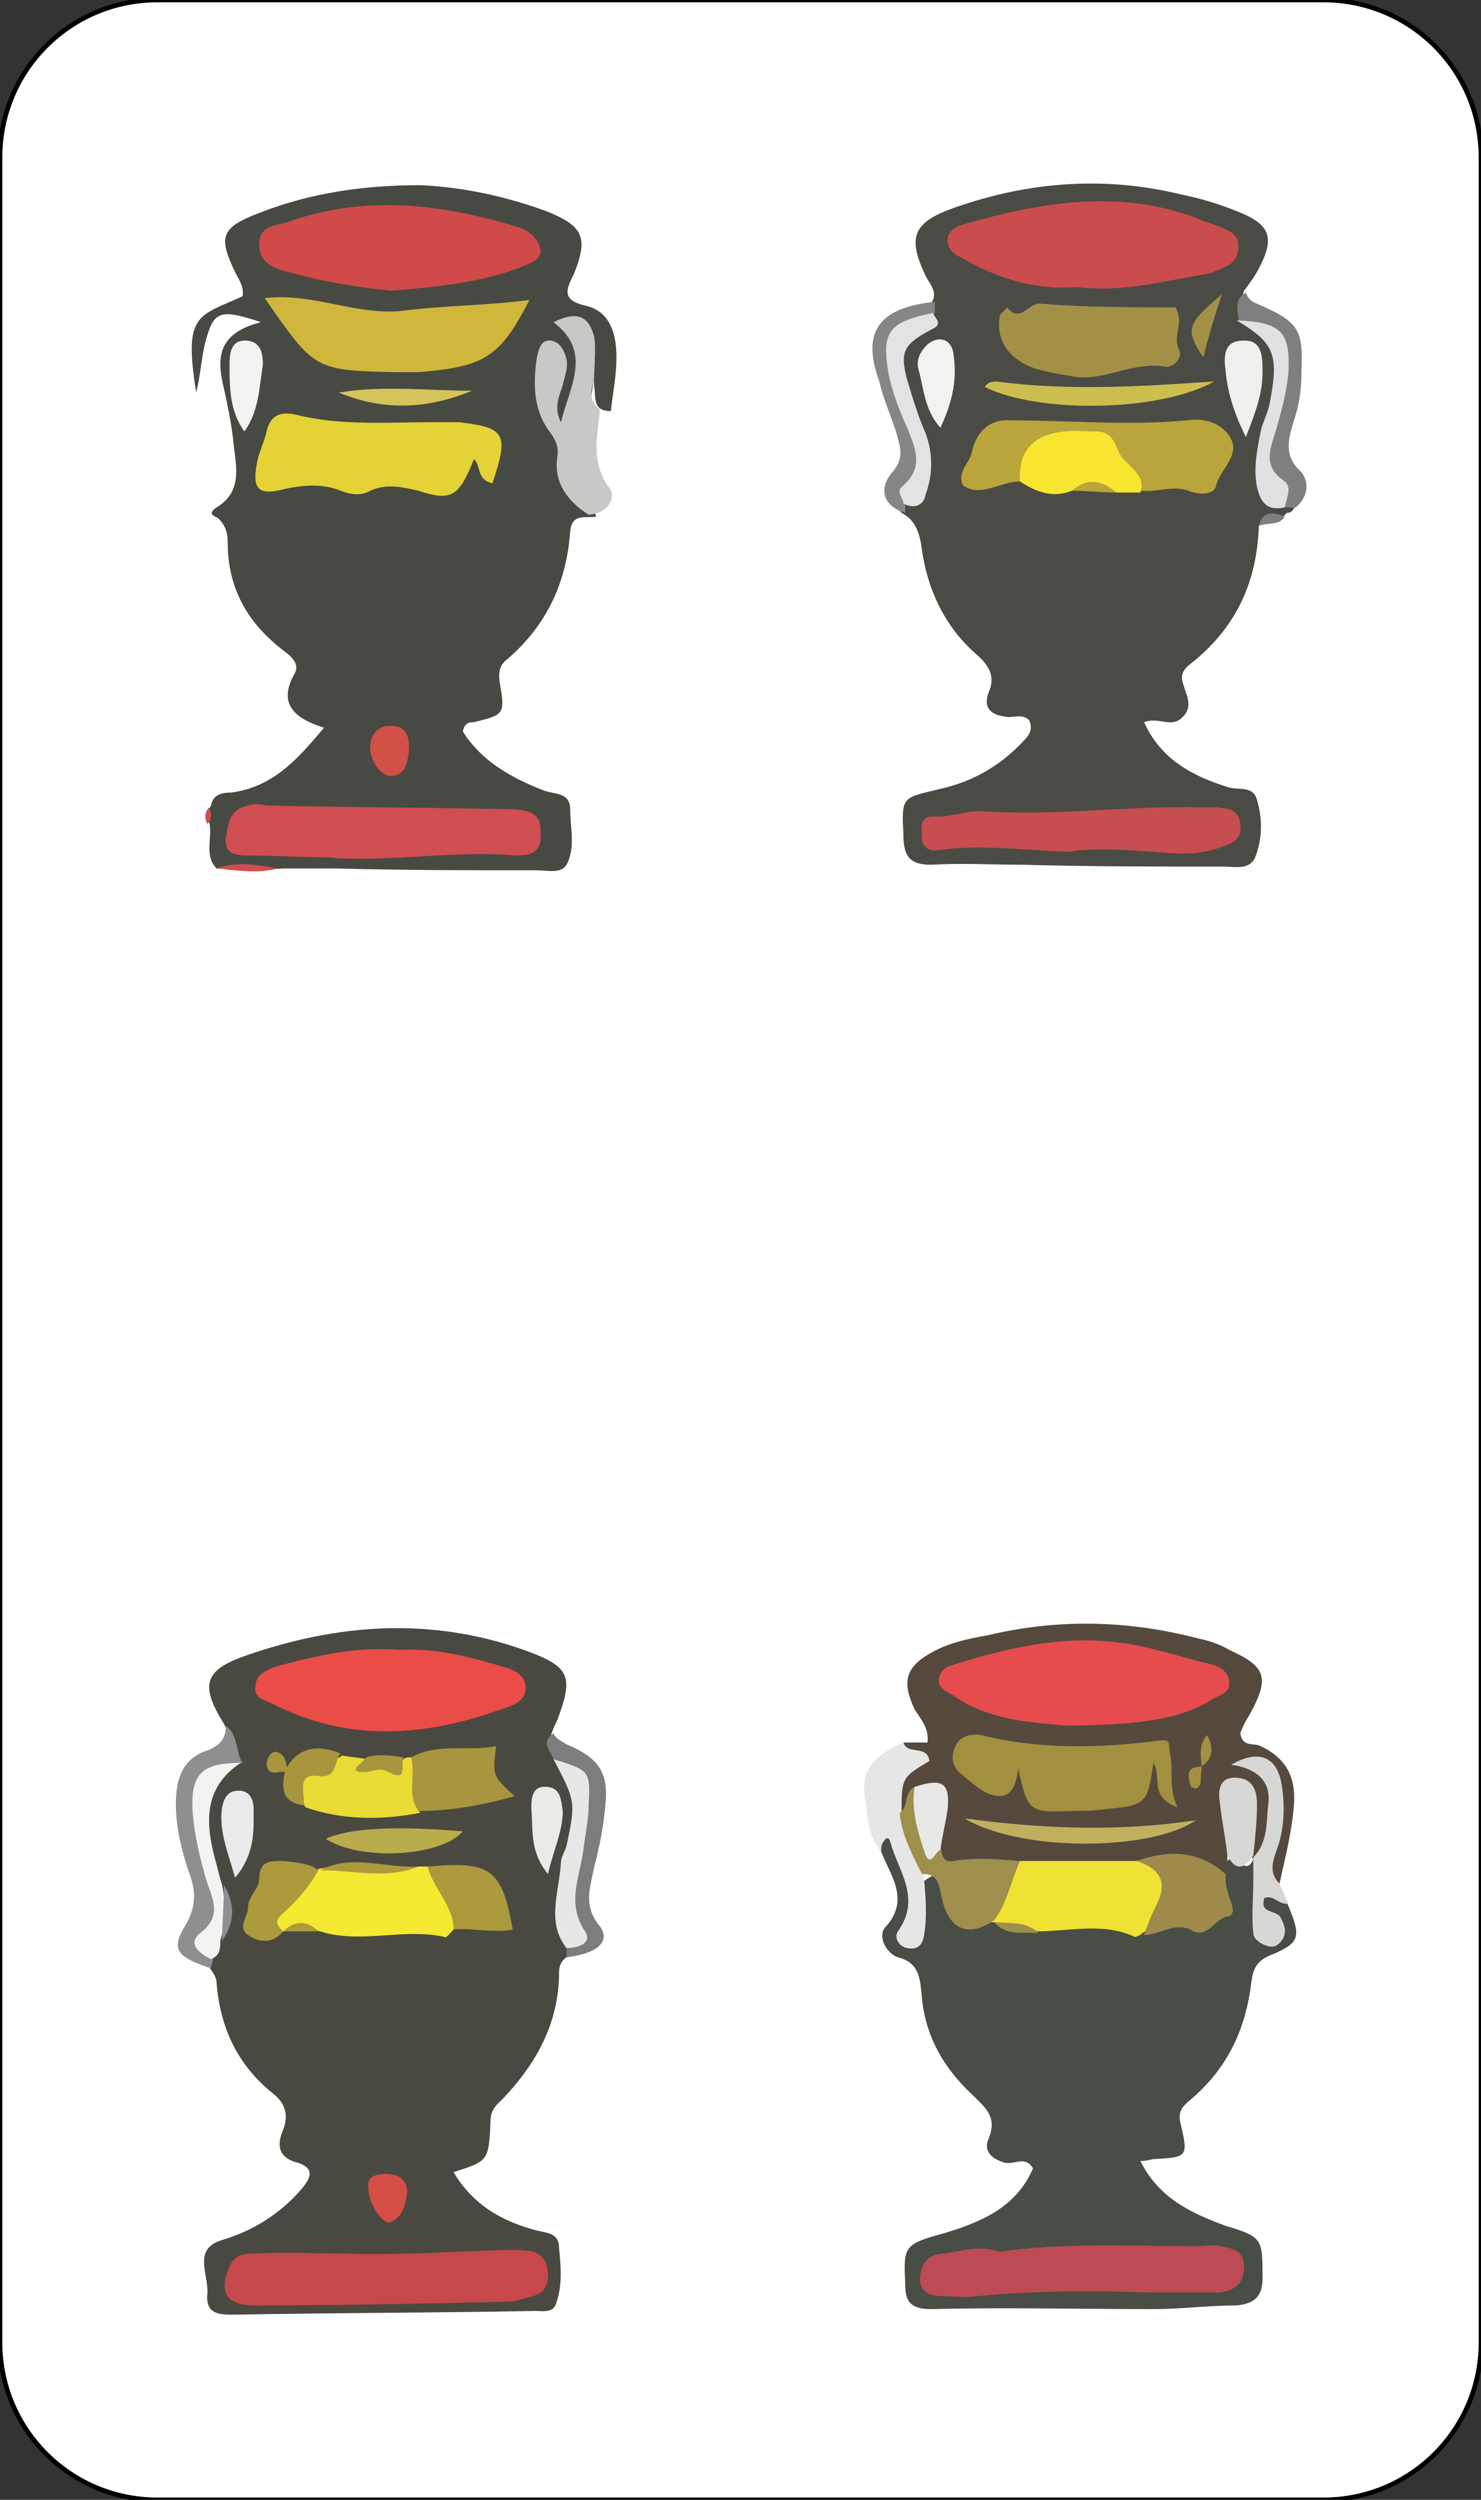 <?xml version="1.0" encoding="utf-8"?>
<!-- Generator: Adobe Illustrator 23.1.1, SVG Export Plug-In . SVG Version: 6.00 Build 0)  -->
<svg version="1.1" id="Livello_1" xmlns="http://www.w3.org/2000/svg" xmlns:xlink="http://www.w3.org/1999/xlink" x="0px" y="0px"
	 viewBox="0 0 80 135" style="enable-background:new 0 0 80 135;" xml:space="preserve">
<rect x="0" y="0" width="80" height="135" fill="#333333" stroke="none"/>
<style type="text/css">
	.st0{fill:#FFFFFF;stroke:#000000;stroke-width:0.251;stroke-miterlimit:10;}
	.st1{fill:#464A42;}
	.st2{fill:#4A4941;}
	.st3{fill:#4B4B45;}
	.st4{fill:#484D45;}
	.st5{fill:#55493E;}
	.st6{fill:#C8C8C7;}
	.st7{fill:#E6E6E7;}
	.st8{fill:#8E8F90;}
	.st9{fill:#D7D7D5;}
	.st10{fill:#7E7D7D;}
	.st11{fill:#868587;}
	.st12{fill:#7E7F7F;}
	.st13{fill:#D04D51;}
	.st14{fill:#CF4A48;}
	.st15{fill:#E5D237;}
	.st16{fill:#D0B63B;}
	.st17{fill:#D5C45B;}
	.st18{fill:#F3F4F1;}
	.st19{fill:#D15047;}
	.st20{fill:#EA4C47;}
	.st21{fill:#C6484B;}
	.st22{fill:#F5E931;}
	.st23{fill:#A7963D;}
	.st24{fill:#EADB35;}
	.st25{fill:#AC9A3C;}
	.st26{fill:#E7E7E5;}
	.st27{fill:#F3F3F1;}
	.st28{fill:#B8AC4C;}
	.st29{fill:#EAEAEA;}
	.st30{fill:#ECEAE7;}
	.st31{fill:#D54D47;}
	.st32{fill:#CB4C4C;}
	.st33{fill:#C64E50;}
	.st34{fill:#BAA43C;}
	.st35{fill:#A39047;}
	.st36{fill:#F8E631;}
	.st37{fill:#E2E3E4;}
	.st38{fill:#CCBE4E;}
	.st39{fill:#E0E1E0;}
	.st40{fill:#F1F0EF;}
	.st41{fill:#F2F2F1;}
	.st42{fill:#BD4A54;}
	.st43{fill:#F0E234;}
	.st44{fill:#9F8F4D;}
	.st45{fill:#9E8B4C;}
	.st46{fill:#E64C4E;}
	.st47{fill:#A1903F;}
	.st48{fill:#C0B05E;}
	.st49{fill:#E8E8E6;}
</style>
<path class="st0" d="M71.5,135h-63c-4.7,0-8.5-3.8-8.5-8.5V8.5C0,3.8,3.8,0,8.5,0h63C76.2,0,80,3.8,80,8.5v118
	C80,131.2,76.2,135,71.5,135z"/>
<path class="st1" d="M11.7,46.9c-0.7-0.7-0.2-1.7-0.4-2.5c-0.1-0.3-0.1-0.6,0.1-0.9c0.1-0.6,0.6-0.7,1.1-0.7c2.2-0.3,3.5-1.7,5-3.5
	c-1.6-0.5-2.5-1.3-1.6-2.9c0.3-0.5-0.1-0.9-0.5-1.2c-2-1.5-3.1-3.4-3.1-5.9c0-0.5-0.1-0.9-0.5-1.3c-0.1-0.1-0.7-0.2-0.1-0.6
	c1.5-0.9,1-2.4,0.9-3.6c-0.1-0.9-0.3-1.9-0.5-2.8c-0.4-1.6-0.4-3,2-3.6c-2.1-0.7-2.5-0.6-2.9,0.7c-0.3,0.9-0.3,1.8-0.6,3.1
	c-0.7-4.3,0.1-4.1,2.5-5.2c0.1-0.5-0.2-0.9-0.4-1.3c-0.9-1.9-0.8-2.4,1.3-3.2c2.8-1.1,5.7-1.5,8.7-1.5c2.3,0.1,4.6,0.6,6.8,1.4
	c2,0.8,2.3,1.4,1.5,3.4c-0.4,0.8-0.7,1.4,0.6,1.7c1.4,0.3,1.7,1.6,1.7,2.8c0,1-0.2,1.9-0.3,2.9c-1,0-0.8-0.7-0.9-1.3
	c-0.1-0.8,0.2-1.7-0.2-2.7c0.2,1.4,0.3,2.7-0.2,3.9c-0.2,0.5-0.4,1.2-1.1,1c-0.5-0.1-0.5-0.7-0.5-1.2c-0.1-0.6,0.3-1.2-0.1-2.2
	c-0.3,3.3,1.5,5.6,2.2,8.2c-0.6,0.1-1.3-0.2-1.4,0.8c-0.2,2.8-1.3,5.1-3.4,6.9c-0.4,0.3-0.5,0.7-0.4,1.3c0.3,1.7,0.2,1.7-1.4,2.1
	c-0.2,0-0.5,0-0.6,0.5c1,1.6,2.6,2.5,4.4,3.2c0.6,0.2,1.4,0.1,1.4,1c0,1,0.3,2.1-0.2,3c-0.3,0.5-1,0.3-1.6,0.3
	c-3.6,0-7.2,0-10.8-0.1c-1,0-1.9,0-2.9,0C13.9,47,12.8,46.8,11.7,46.9z"/>
<path class="st2" d="M30.6,105.7c-0.3,0.2-0.4,0.5-0.4,0.8c0,2.7-1.2,4.9-3,6.8c-0.3,0.3-0.7,0.6-0.7,1.2c-0.1,2.2-0.1,2.2-2,2.8
	c1,1.7,2.5,2.6,4.3,3.1c0.6,0.2,1.4,0.1,1.4,1c0.1,1,0.2,2.1-0.2,3.1c-0.2,0.4-0.7,0.3-1.1,0.3c-5.4,0.1-10.8,0.1-16.3,0.2
	c-0.7,0-1.5,0-1.4-1.1c0.1-1-0.8-2.4,0.7-2.9c1.7-0.5,3.2-1.4,4.4-2.8c0.5-0.6,0.7-1.1-0.2-1.4c-1.2-0.3-1.1-1.1-0.8-1.8
	c0.3-0.8,0.1-1.4-0.5-1.9c-1.9-1.5-2.9-3.5-3.1-6c0-0.4-0.3-0.7-0.5-1c-0.1-0.2-0.2-0.4-0.1-0.6c0.1-0.4,0.3-0.8,0.4-1.2
	c0.3-0.9,0.3-1.8-0.1-2.7c-0.4-2.2-1.7-4.5,0.6-6.5c0.1-0.7,0.5-1.3,0.1-2c-1.3-2.1-1.1-2.9,1.2-3.7c4.9-1.7,9.9-2.1,15-0.3
	c2.5,0.9,2.7,1.4,1.8,3.8c-0.1,0.2-0.2,0.4-0.3,0.7c-0.3,0.7,0.4,1,0.5,1.6c1.2,1,1.4,2.3,1,3.7c-0.6,2-0.6,4.1-0.4,6.1
	C30.9,105.3,30.8,105.5,30.6,105.7z"/>
<path class="st3" d="M68,28.4c-0.1,3-1.2,5.4-3.5,7.3c-0.4,0.3-0.8,0.6-0.6,1.2c0.2,0.7,0.6,1.3-0.1,1.9c-0.6,0.5-1.2-0.1-2,0.2
	c0.9,2,2.6,2.9,4.5,3.5c0.6,0.2,1.4-0.1,1.6,0.7c0.3,1,0.3,2.1-0.1,3.1c-0.3,0.7-1.1,0.5-1.7,0.5c-3.6,0-7.2,0-10.8-0.1
	c-1.7,0-3.4-0.1-5,0c-1.1,0-1.5-0.4-1.5-1.6c-0.1-2.1-0.1-2,2-2.5c1.8-0.4,3.3-1.3,4.5-2.6c0.3-0.3,0.5-0.6,0.3-1.1
	c-0.4-0.4-0.9-0.1-1.3-0.2c-0.8-0.1-1.2-0.5-0.9-1.3c0.4-0.9,0-1.5-0.7-2.1c-1.7-1.5-2.6-3.5-2.9-5.6c-0.1-0.8-0.3-1.6-1.1-2
	c-0.1-0.1-0.2-0.3-0.1-0.4c0-0.1,0-0.2,0.1-0.2c1.4-1.3,1-2.8,0.4-4.4c-0.8-2.2-1.3-4.3,0.9-6c0.1-0.2,0.3-0.3,0.4-0.5
	c0.2-0.5-0.2-0.9-0.4-1.3c-1-2.1-0.7-2.9,1.6-3.7c4-1.4,8.1-1.7,12.2-0.7c1,0.2,2,0.5,3,0.9c1.8,0.7,2.1,1.4,1.2,3.1
	c-0.2,0.4-0.5,0.8-0.8,1.2c-0.2,0.6,0.1,1,0.6,1.3c2.1,1.4,1.4,3.4,1.2,5.4c-0.2,1.5-1.1,3.1,0.5,4.3c0.2,0.1,0.4,0.3,0.5,0.5
	c-0.1,0.3-0.2,0.5-0.5,0.5C69.1,28.3,68.3,27.7,68,28.4z"/>
<path class="st4" d="M69.5,102.7c0.8,1.9,0.8,2.2-0.9,2.9c-0.7,0.3-0.9,0.7-1,1.4c-0.3,2.6-1.3,4.7-3.3,6.4
	c-0.5,0.4-0.7,0.7-0.5,1.4c0.4,1.7,0.3,1.7-1.5,1.8c-0.1,0-0.3,0.1-0.7,0.1c1,2,2.7,2.8,4.6,3.5c2,0.6,2,0.7,2,2.8
	c0,1-0.4,1.4-1.4,1.5c-1.5,0-3,0.2-4.5,0.2c-4,0-8-0.1-12,0c-1.1,0-1.4-0.4-1.4-1.3c-0.1-2.1-0.1-2.2,2.1-2.8c2-0.6,3.9-1.4,4.8-3.5
	c-0.4-0.7-1-0.2-1.5-0.3c-0.7-0.2-1.2-0.6-0.9-1.3c0.5-1.2-0.2-1.7-0.9-2.4c-1.5-1.4-2.5-3.1-2.7-5.2c-0.1-1-0.1-1.9-1.3-2.2
	c-0.6-0.2-1.1-1.1-0.7-1.6c1.4-1.5,0.3-2.8-0.2-4.1c-0.2-0.3-0.2-0.7,0.1-0.9c0.4-0.3,0.7,0.1,1,0.4c0.8,1.2,1,2.7,1,4.1
	c0.3-0.6-0.2-1.3,0.2-2c1-0.8,1.4-0.1,1.7,0.7c0.4,0.9,0.8,1.7,2,1.5c0.2,0,0.4,0,0.6,0c0.7,0.1,1.5,0.2,2.2,0.1
	c1.8-0.4,3.7-0.2,5.5,0.2c0.6-0.1,1.3-0.3,1.9-0.3c1.9,0.2,2.4-0.7,2.1-2.4c0-0.3,0.1-0.6,0.4-0.9c0.4-0.5,1,0.9,1.4-0.1
	c0.2,0.1,0.4,0.2,0.5,0.4c0.6,1-0.6,2,0.1,2.9C67.7,101.6,68.6,102,69.5,102.7z"/>
<path class="st5" d="M66.3,100.2c0,0.3,0,0.7-0.1,1c-1.8-0.3-3.5-0.8-5.3-0.1c-1.8,0.2-3.7,0-5.5,0c-1.6-0.4-3.3,0.6-4.8-0.7
	c-0.3-0.8-0.1-1.6-0.1-2.3c0-0.4,0.2-1-0.6-0.9c-0.5,0.2-0.7,1.1-1.5,0.7c-0.9-1.4,0.8-2.4,0.4-3.8c0.4,0,0.8,0,1.3,0
	c0.1-0.8-0.4-1.3-0.7-1.8c-0.7-1.5-0.5-2.3,1-3.1c0.9-0.5,1.9-0.7,3-0.9c3.8-0.9,7.6-0.8,11.4,0.2c0.5,0.1,1.1,0.3,1.6,0.6
	c2,0.9,2.2,1.5,1.1,3.5c-0.2,0.3-0.4,0.7-0.5,1c0.1,0.8,0.8,0.5,1.1,0.7c1.3,0.6,1.9,1.6,1.8,3.1c-0.1,1.5-0.5,3-0.8,4.4
	c-1.5-0.5-0.5-1.6-0.4-2.4c0.2-1.2,0.7-2.4-0.1-3.3c0.7,1.5,0.7,3.1-0.8,4.4l0,0c-0.9-0.8-0.2-2.1-1-3
	C66.2,98.3,67.2,99.4,66.3,100.2z"/>
<path class="st6" d="M31.8,27.8c-1.1-0.7-1.9-1.7-1.7-3.1c0.1-0.6-0.1-1-0.5-1.5c-0.8-1.2-0.8-2.5-0.6-3.9c0.1-0.4,0.2-1,0.8-0.9
	c0.5,0.1,0.7,0.6,0.8,1c0.1,0.5-0.1,0.9-0.2,1.4c-0.2,0.6-0.5,1.2-0.1,2c0.5-2,1.7-3.8-0.4-5.4c1.2-0.6,1.9-0.4,2.2,0.8
	c0.1,0.6,0,1.3,0,1.9c0,0.7-0.5,1.4,0.3,2c-0.1,1.4-0.5,2.7,0.4,4.1C33.4,26.8,32.9,27.7,31.8,27.8z"/>
<path class="st7" d="M48.8,94.1c0.2,0.7,1.3,0.1,1.4,1C48.7,96,48.7,96,48.7,98c0.8,0.9,1.4,2,1.2,3.3c0.1,1.1,0.2,2.2,0,3.3
	c-0.1,0.5-0.4,0.7-0.9,0.6c-0.5-0.1-0.7-0.6-0.5-0.9c1.3-1.8,0-3.3-0.4-4.8c-0.1-0.4-0.3-0.2-0.4,0c-0.1,0.1-0.1,0.3-0.1,0.5
	c-0.6-0.7-0.7-1.5-0.8-2.4C46.4,95.7,47,94.9,48.8,94.1z"/>
<path class="st8" d="M12.2,93.2c0.7,0.5,0.5,1.4,0.9,2c-2.9,0.5-2.3,2.7-1.9,4.4c0.4,2.1,0.9,4.1,0.3,6.2c0,0.2-0.1,0.3-0.1,0.5
	c-1.8-0.6-2.2-1-1.4-2.3c0.6-1,0.6-1.9,0.2-2.9c-0.4-1.2-0.7-2.4-0.7-3.7c0-1.4,0.4-2.5,1.8-2.9C11.9,94.2,12.2,93.9,12.2,93.2z"/>
<path class="st9" d="M67.7,100.3c0.8-0.8,0.7-1.9,0.8-2.8c0.2-1.3-0.6-2-2-2.2c1.4-0.8,2.4-0.5,2.7,0.9c0.2,1.1,0.2,2.2-0.1,3.3
	c-0.2,0.7-0.7,1.5,0,2.2c0.2,0.4,0.3,0.7,0.5,1.1c-0.5,0.1-0.8-0.5-1.3-0.3c-0.3,0.9,0.7,0.6,0.9,1.1c0.2,0.4,0.3,0.7,0.1,1.1
	c-0.2,0.3-0.4,0.5-0.8,0.4c-0.4-0.1-0.8-0.4-0.8-0.7c-0.1-0.9,0-1.9,0-2.8C67.7,101.1,67.7,100.7,67.7,100.3z"/>
<path class="st10" d="M30.6,105.7c0-0.2,0-0.3,0-0.5c0.1-2.5,0.2-5,0.8-7.5c0.3-1.3-0.5-2-1.5-2.7c-0.2-0.5-0.7-0.9,0-1.4
	c0.1,0.3,0.4,0.4,0.7,0.6c1.7,0.7,2.3,1.5,2.1,3.3c-0.1,1.1-0.3,2.2-0.6,3.3c-0.2,1.1-0.6,2,0.2,3.1
	C33.1,104.8,32.3,105.5,30.6,105.7z"/>
<path class="st11" d="M50.5,16.3c0,0.2,0,0.4,0,0.6c-2.3,1.6-2.6,2.4-1.2,5.7c0.7,1.7,0.9,3.1-0.4,4.5c0,0.2,0,0.4,0,0.6
	c-1.3-0.4-1.4-1.4-0.7-2.2c0.7-0.8,0.4-1.4,0.2-2.2c-0.3-0.9-0.7-1.8-0.9-2.7C46.5,17.9,47.5,16.6,50.5,16.3z"/>
<path class="st12" d="M70,27.4c-0.2,0-0.4,0-0.6,0c-1.1-1.4-1.4-3-0.7-4.7c0.3-0.7,0.4-1.5,0.5-2.3c0.2-1.8-0.3-2.9-2.3-3.1
	c0-0.5-0.3-1.1,0.4-1.5c0.1,0.3,0.3,0.5,0.6,0.6c2.3,1,2.5,1.4,2.4,3.7c0,0.9-0.1,1.7-0.4,2.6c-0.3,1-0.6,1.9,0.4,2.8
	C70.7,26,70.7,26.8,70,27.4z"/>
<path class="st13" d="M11.7,46.9c1.1-0.4,2.2-0.2,3.3,0C13.9,47.2,12.8,47,11.7,46.9z"/>
<path class="st13" d="M11.3,43.6c0.1,0.3,0.2,0.6-0.1,0.9C11,44.1,11.1,43.8,11.3,43.6z"/>
<path class="st12" d="M68,28.4c0.2-0.9,0.9-0.7,1.4-0.5C69.1,28.4,68.5,28.2,68,28.4z"/>
<path class="st14" d="M21.1,15.7c-1.9-0.2-3.7-0.5-5.5-1c-0.8-0.2-1.6-0.5-1.6-1.5c0-1,0.8-1,1.5-1.2c4.2-1.5,8.4-1,12.6,0.3
	c0.5,0.2,1,0.6,1.1,1.2c0,0.6-0.6,0.7-1,0.9C25.9,15.3,23.5,15.5,21.1,15.7z"/>
<path class="st15" d="M26.6,26.1c-0.9-0.2-0.6-1-1-1.3c-0.8,2-1.2,2.3-3,1.7c-0.9-0.2-1.7-0.4-2.6,0c-0.5,0.3-1.1,0.2-1.6,0
	c-1-0.4-2-0.3-3-0.1c-1.5,0.4-1.8,0-1.5-1.5c0.1-0.5,0.4-1.1,0.5-1.6c0.2-0.9,0.8-1.1,1.6-0.9c2.4,0.6,4.9,0.4,7.4,0.4
	c0.5,0,1,0,1.4,0C27.3,23.1,27.5,23.4,26.6,26.1z"/>
<path class="st13" d="M17.6,46.3c-1.4,0-2.7-0.1-4.1-0.1c-0.6,0-1.4,0-1.3-0.9c0.1-0.8,0.2-1.6,1.2-1.8c0.3-0.1,0.6-0.1,1,0
	c4.3,0.1,8.6,0.1,12.9,0.2c0.5,0,1,0,1.4,0.2c0.6,0.3,0.5,0.9,0.5,1.5c-0.1,0.7-0.7,0.8-1.3,0.8C24.4,45.9,21,46.6,17.6,46.3z"/>
<path class="st16" d="M14.3,16.1c2.6-0.3,4.8,0.9,7.3,0.7c2.3-0.3,4.7-0.3,7-0.6c-1.6,3.1-2.4,3.6-6,3.9c-0.4,0-0.8,0-1.2,0
	C17,20,17,20,14.3,16.1z"/>
<path class="st17" d="M25.5,21.1c-2.4,1-4.8,1.1-7.2,0.1C20.7,20.8,23.1,21.1,25.5,21.1z"/>
<path class="st18" d="M13.2,23.3c-0.8-1.1-0.8-2.4-0.8-3.6c0-0.7,0.1-1.4,1-1.3c0.7,0.1,0.8,0.7,0.8,1.3C14,20.9,14,22.2,13.2,23.3z
	"/>
<path class="st19" d="M22.1,40.5c-0.1,0.6-0.1,1.3-0.9,1.4c-0.6,0.1-1.3-0.9-1.2-1.7c0.1-0.6,0.4-1,1.1-1
	C22,39.2,22.1,39.8,22.1,40.5z"/>
<path class="st20" d="M21.6,89.1c1.8-0.1,3.5,0.3,5.2,0.8c0.6,0.2,1.5,0.3,1.6,1.2c0,0.8-0.7,1-1.3,1.2c-4.2,1.5-8.3,1.8-12.4-0.3
	c-0.4-0.2-1-0.3-0.9-0.9c0-0.7,0.6-0.9,1.1-1.1C17.1,89.4,19.3,88.9,21.6,89.1z"/>
<path class="st21" d="M18.6,121.7c2.9,0.1,5.9-0.1,8.8-0.2c0.5,0,1,0,1.4,0.1c0.6,0.2,0.8,0.7,0.8,1.3c0,0.5-0.2,0.9-0.8,1.1
	c-0.5,0.1-0.9,0.3-1.4,0.3c-4.5,0.1-9.1,0.2-13.6,0.2c-1.6,0-2-0.7-1.4-2.1c0.3-0.7,0.8-0.7,1.4-0.7C15.4,121.6,17,121.7,18.6,121.7
	z"/>
<path class="st22" d="M22.6,100.8c0.2,0,0.3,0,0.5,0c1,0.9,2.1,1.7,1.4,3.4c-0.2,0.2-0.4,0.5-0.5,0.4c-2.2-0.5-4.5,0.4-6.7-0.3
	c-0.7-0.2-1.3-0.4-1.9,0l-0.1,0c-1-0.1-0.7-0.7-0.4-1.2c0.6-0.9,1.3-1.8,2.4-2.2l0.1,0C19,100.5,20.8,101.1,22.6,100.8z"/>
<path class="st23" d="M22.2,94.9c1.5-0.8,3.1-0.3,4.6-0.6c-0.2,1.6-0.2,1.6,1,2.7c-1.8,0.5-3.5,0.8-5.2,0.8
	C21.4,97,21.6,96,22.2,94.9z"/>
<path class="st24" d="M22.2,94.9c0.3,1-0.3,2.1,0.5,3c-2.1,0.4-4.2,0.4-6.2-0.3c-1.3-2.3,1-2.1,2-2.8c0.4,0.1,0.9,0.1,1.3,0.2
	c0.7,0.7,1.3,0.5,2,0C21.9,94.9,22.1,94.9,22.2,94.9z"/>
<path class="st25" d="M24.5,104.2c0-1.3-1.1-2.2-1.4-3.4c3.4-0.3,4,0.1,4.6,3.4C26.6,104.4,25.5,104.1,24.5,104.2z"/>
<path class="st26" d="M29.9,95c1.9,0.6,2,0.6,1.9,2.4c0,0.9-0.2,1.7-0.3,2.6c-0.2,1.4-0.9,2.8,0.1,4.3c0.4,0.6-0.3,0.9-1,0.9
	c-1.1-1.4-0.4-3-0.3-4.6c0-0.3,0.2-0.6,0.3-0.9C31.1,97.3,31.1,97.3,29.9,95z"/>
<path class="st25" d="M17.2,101c-0.5,0.9-1.2,1.7-2,2.4c-0.4,0.4-0.2,0.6,0.1,0.9c-0.6,0.7-1.3,0.6-1.9,0.2c-0.6-0.4,0-1,0-1.5
	c0-0.6,0.6-1,0.6-1.5c0-1.1,0.7-1,1.4-1C16,100.6,16.7,100.6,17.2,101z"/>
<path class="st27" d="M11.4,105.8c-0.6-0.3-1.3-0.8-0.6-1.4c1.2-0.9,0.7-1.8,0.4-2.7c-0.4-1.3-0.7-2.6-0.8-3.9
	c-0.1-2,0.5-2.6,2.6-2.6c-2.1,1.4-1.9,3.4-1.3,5.5c0.1,0.4,0.2,0.8,0.3,1.1c0.2,1,0.2,2-0.1,3C11.9,105.2,11.9,105.6,11.4,105.8z"/>
<path class="st28" d="M17.6,99.3c1.3-0.6,3.9-0.7,7.4-0.4C23.8,100.3,19.4,100.5,17.6,99.3z"/>
<path class="st29" d="M12.7,101.4c-0.4-1.4-0.9-2.6-0.7-3.8c0.1-0.5,0.3-0.9,0.9-0.9c0.6,0,0.8,0.5,0.8,1
	C13.7,98.8,13.8,100.1,12.7,101.4z"/>
<path class="st30" d="M29.6,101.2c-1-1.2-0.8-2.4-0.9-3.6c0-0.6,0.1-1.2,0.9-1.1c0.7,0.1,0.7,0.7,0.8,1.3
	C30.4,98.9,29.9,99.9,29.6,101.2z"/>
<path class="st31" d="M20.8,117.4c0.6,0,1.2,0.2,1.2,1c-0.1,0.6-0.2,1.3-0.9,1.6c-0.4,0.2-1.2-1-1.2-1.8
	C19.8,117.7,20.1,117.4,20.8,117.4z"/>
<path class="st23" d="M18.4,94.7c-0.4,0.4-0.1,1.4-1.3,1.2c-1.1-0.1-0.6,1-0.7,1.6c-1.2-0.2-1.2-0.9-1-1.9l0,0
	C16.1,94.3,17.2,94.2,18.4,94.7z"/>
<path class="st25" d="M22.6,100.8c-1.7,0.7-3.5,0.2-5.3,0.2C19,100.1,20.8,100.9,22.6,100.8z"/>
<path class="st23" d="M21.8,94.9c-0.2,0.3,0.3,1.4-0.8,0.8c-0.5-0.3-0.9,0-1.3,0c-0.3,0-0.8,0-0.2-0.5c0.1-0.1,0.2-0.2,0.3-0.3
	C20.4,94.7,21.1,94.8,21.8,94.9z"/>
<path class="st8" d="M12,104.8c0-1,0.1-2,0.1-3C12.7,102.8,12.7,103.8,12,104.8z"/>
<path class="st23" d="M15.5,95.7c-0.4-0.1-1,0.3-1.1-0.4c0-0.3,0.2-0.7,0.5-0.7C15.4,94.7,15.5,95.2,15.5,95.7
	C15.5,95.7,15.5,95.7,15.5,95.7z"/>
<path class="st25" d="M15.3,104.3c0.6-0.6,1.3-0.6,1.9,0C16.6,104.3,16,104.3,15.3,104.3z"/>
<path class="st32" d="M58.2,15.5c-2.3,0.2-4.4-0.5-6.3-1.6c-0.4-0.2-0.8-0.5-0.7-1.1c0.1-0.4,0.5-0.6,0.9-0.7
	c4.2-1.2,8.4-1.9,12.6-0.3c0.4,0.2,0.9,0.3,1.3,0.5c0.5,0.2,0.9,0.4,0.9,1c0,0.7-0.4,1-0.9,1.2c-0.3,0.1-0.6,0.3-0.9,0.3
	C62.8,15.2,60.6,15.8,58.2,15.5z"/>
<path class="st33" d="M57.7,46c-2.5-0.1-4.7-0.4-7-0.1c-0.6,0.1-0.9-0.2-0.9-0.7c0-0.5-0.2-1.2,0.8-1.1c0.8,0,1.6-0.3,2.3-0.3
	c4,0.3,8-0.3,11.9-0.2c0.3,0,0.6,0,1,0c0.6,0.1,1.1,0.1,1.2,0.9c0.1,0.7-0.3,1-0.9,1.2c-0.8,0.3-1.5,0.4-2.3,0.4
	C61.7,46,59.6,45.7,57.7,46z"/>
<path class="st34" d="M55.1,26C54,26,53,26.9,52,26.2c-0.3-0.8,0.4-1.2,0.5-1.8c0.2-0.9,0.8-1.8,2.1-1.7c3.2,0,6.3,0.3,9.5,0
	c0.8-0.1,1.6,0,2.2,0.7c0.9,1.1-0.4,1.9-0.6,2.8c-0.1,0.6-1.1,0.5-1.5,0.3c-0.9-0.3-1.7,0.1-2.6,0c-0.2-0.2-0.5-0.4-0.7-0.7
	C58.5,23.1,57.4,23.1,55.1,26z"/>
<path class="st35" d="M63.5,16.6c0.5,0.9-0.2,1.5,0.2,2.3c0.2,0.4-0.3,1-0.8,0.9c-1.8-0.3-3.4,0.9-5.1,0.5c-0.6-0.1-1.2-0.2-1.9-0.4
	c-1.4-0.5-2.1-1.5-1.9-2.8c0-0.2,0.3-0.3,0.4-0.5c0.7,0.9,1.2-0.3,1.8-0.2C58.7,16.6,61.2,16.6,63.5,16.6z"/>
<path class="st36" d="M55.1,26c-0.1-1.4,0.5-2.3,1.8-2.6c0.8-0.2,1.6-0.1,2.3-0.1c1,0,1,0.8,1.4,1.4c0.5,0.6,1.3,1,1,1.9
	c-0.4,0-0.9,0-1.3,0c-0.8-0.3-1.6-0.3-2.4-0.1C56.9,26.9,56,26.6,55.1,26z"/>
<path class="st37" d="M48.8,27.2c0-0.3-0.4-0.6-0.1-0.9c1.2-1,0.8-2,0.3-3.2c-0.4-0.9-0.8-1.9-1-2.9c-0.4-2.3,0-2.8,2.4-3.3
	c0.1,0.3,0.6,0.6-0.1,0.9c-1.5,0.8-1.7,1.2-1.3,2.7c0.3,1,0.6,2,1,2.9c0.4,1.1,0.4,2.2,0,3.3C49.9,27.3,49.4,27.5,48.8,27.2z"/>
<path class="st38" d="M53.2,20.9c0.1-0.2,0.3-0.3,0.6-0.3c3.8,0.5,7.5,0.3,11.8,0C62.5,22.3,56,22.3,53.2,20.9z"/>
<path class="st39" d="M66.8,17.3c2.4,0.1,2.9,0.6,2.8,2.8c-0.1,1.1-0.4,2.2-0.7,3.2c-0.3,1-0.7,1.9,0.5,2.7c0.4,0.3,0.1,0.9,0,1.4
	c-0.9,0.2-1.3-0.2-1.5-1.1c-0.2-1,0-2,0.2-3c0.1-0.5,0.4-1,0.5-1.6C69.1,19.1,68.8,18.5,66.8,17.3z"/>
<path class="st40" d="M67.3,23.6c-0.7-1.4-1-2.5-1.1-3.6c-0.1-0.7-0.1-1.6,0.9-1.6c1.1-0.1,1.1,0.9,1.1,1.7
	C68.2,21.3,67.8,22.3,67.3,23.6z"/>
<path class="st41" d="M50.8,23.1c-0.9-1-0.9-2.2-1.2-3.2c-0.1-0.5,0.1-0.9,0.5-1.3c0.6-0.5,1.3-0.3,1.4,0.5
	C51.7,20.4,51.5,21.6,50.8,23.1z"/>
<path class="st35" d="M66,15.9c-0.4,1.2-0.7,2.2-1,3.4C64,17.8,64.1,17.5,66,15.9z"/>
<path class="st34" d="M57.9,26.5c0.8-0.7,1.6-0.6,2.4,0.1C59.5,26.6,58.7,26.5,57.9,26.5z"/>
<path class="st42" d="M54,121.6c3.4-0.5,7.1-0.3,10.7-0.3c0.4,0,0.8-0.1,1.2,0c0.6,0.1,1.3,0.2,1.3,1.1c0,0.9-0.5,1.3-1.3,1.4
	c-1.3,0-2.6,0-3.8,0c-3.1-0.1-6.2-0.1-9.3,0.2c-0.6,0.1-1.3,0-1.9,0c-0.6,0-1.2-0.2-1.2-0.9c0-0.8,0.4-1.4,1.3-1.4
	C51.9,121.6,52.8,121.2,54,121.6z"/>
<path class="st43" d="M55.1,100.5c2.1,0,4.2,0,6.3,0c0.9-0.3,1.5,0.1,1.7,1c0.3,1.3-0.3,2.2-1.4,2.9c-0.1,0.1-0.3,0.2-0.4,0.2
	c-1.7-0.8-3.5-0.3-5.3-0.3c-0.7-0.6-1.7,0.1-2.4-0.6l0,0C53.3,102.3,54.2,101.4,55.1,100.5z"/>
<path class="st44" d="M55.1,100.5c-0.5,1.1-0.7,2.3-1.4,3.2c-1.3,0.9-2.4,0.6-2.8-1.1c-0.2-0.7-0.1-1.4-1.1-1.4
	c-0.5-1-1.1-2.1-1.2-3.3c0.5-0.3,0.2-1.1,0.8-1.4c1,0.9,0.7,2,0.8,3.1c0,0.9,0.5-0.2,0.6,0.2c0.1,0.3,0.1,0.8,0.7,0.7
	C52.7,100.3,53.9,100.4,55.1,100.5z"/>
<path class="st45" d="M61.8,104.5c0.2-0.6,0.4-1.1,0.7-1.7c0.6-1.2,0.1-1.9-1.1-2.3c1.7-0.6,3.3-0.6,4.8,0.7c0,0.3,0,0.6,0.1,0.9
	c0.1,0.5,0.6,1.3,0,1.4c-0.7,0.1-1.1,1.3-2,0.7C63.4,103.8,62.6,104.5,61.8,104.5z"/>
<path class="st9" d="M66.3,100.2c-0.1-0.9-0.3-1.9-0.4-2.8c-0.1-0.6-0.1-1.4,0.8-1.4c0.9,0,1.2,0.6,1.2,1.4c0,0.9-0.1,1.9-0.2,2.8
	C67.2,101,66.7,101,66.3,100.2z"/>
<path class="st44" d="M53.7,103.8c0.8,0.1,1.7-0.1,2.4,0.6C55.3,104.3,54.4,104.6,53.7,103.8z"/>
<path class="st46" d="M57.7,93.2c-1.8-0.2-4.2-0.2-6.3-1.7c-0.3-0.2-0.7-0.3-0.7-0.8c0.1-0.5,0.4-0.7,0.8-0.8
	c2.9-0.9,5.9-1.6,8.9-1.2c1.7,0.2,3.4,0.8,5.1,1.2c0.4,0.1,0.9,0.4,0.9,1c0,0.5-0.4,0.6-0.8,0.8C63.4,93.1,60.8,93.1,57.7,93.2z"/>
<path class="st47" d="M63.6,97.6c-1.6-0.6-0.8-1.7-1.3-2.4c-0.3,2.2-0.4,2.3-2.6,2.5c-0.6,0.1-1.3,0.1-1.9,0.1
	c-2.2,0.1-2.3,0-2.8-2.3c-0.1,0.9-0.4,1.8-1.5,1.4c-0.6-0.2-1.2-0.8-1.7-1.2c-0.3-0.3-0.4-0.7-0.3-1.1c0.2-0.8,0.8-1,1.5-0.9
	c3.2,0.8,6.4,0.7,9.6,0.3c0.7-0.1,0.5,0.2,0.6,0.7C63.4,95.6,63.1,96.5,63.6,97.6z"/>
<path class="st48" d="M64.6,98.3c-2.5,1.7-9.5,1.7-12.5-0.1C56.6,98.8,60.6,98.9,64.6,98.3z"/>
<path class="st49" d="M50.8,99.9c-0.3,0.1-0.5,0.9-0.8,0.3c-0.4-1.2-0.8-2.4-0.6-3.7c1.5-0.5,1.9-0.2,1.8,1.1
	C51.1,98.4,50.9,99.1,50.8,99.9z"/>
<path class="st47" d="M64.9,95.4c0,0.1,0,0.2,0,0.2c-0.1,0.4,0.1,0.8-0.3,1c-0.1,0-0.3-0.1-0.3-0.2C64.2,96,64,95.4,64.9,95.4
	L64.9,95.4z"/>
<path class="st47" d="M64.9,95.4c0-0.5-0.2-1.1,0.3-1.7C65.6,94.4,65.5,95,64.9,95.4C64.9,95.4,64.9,95.4,64.9,95.4z"/>
</svg>
